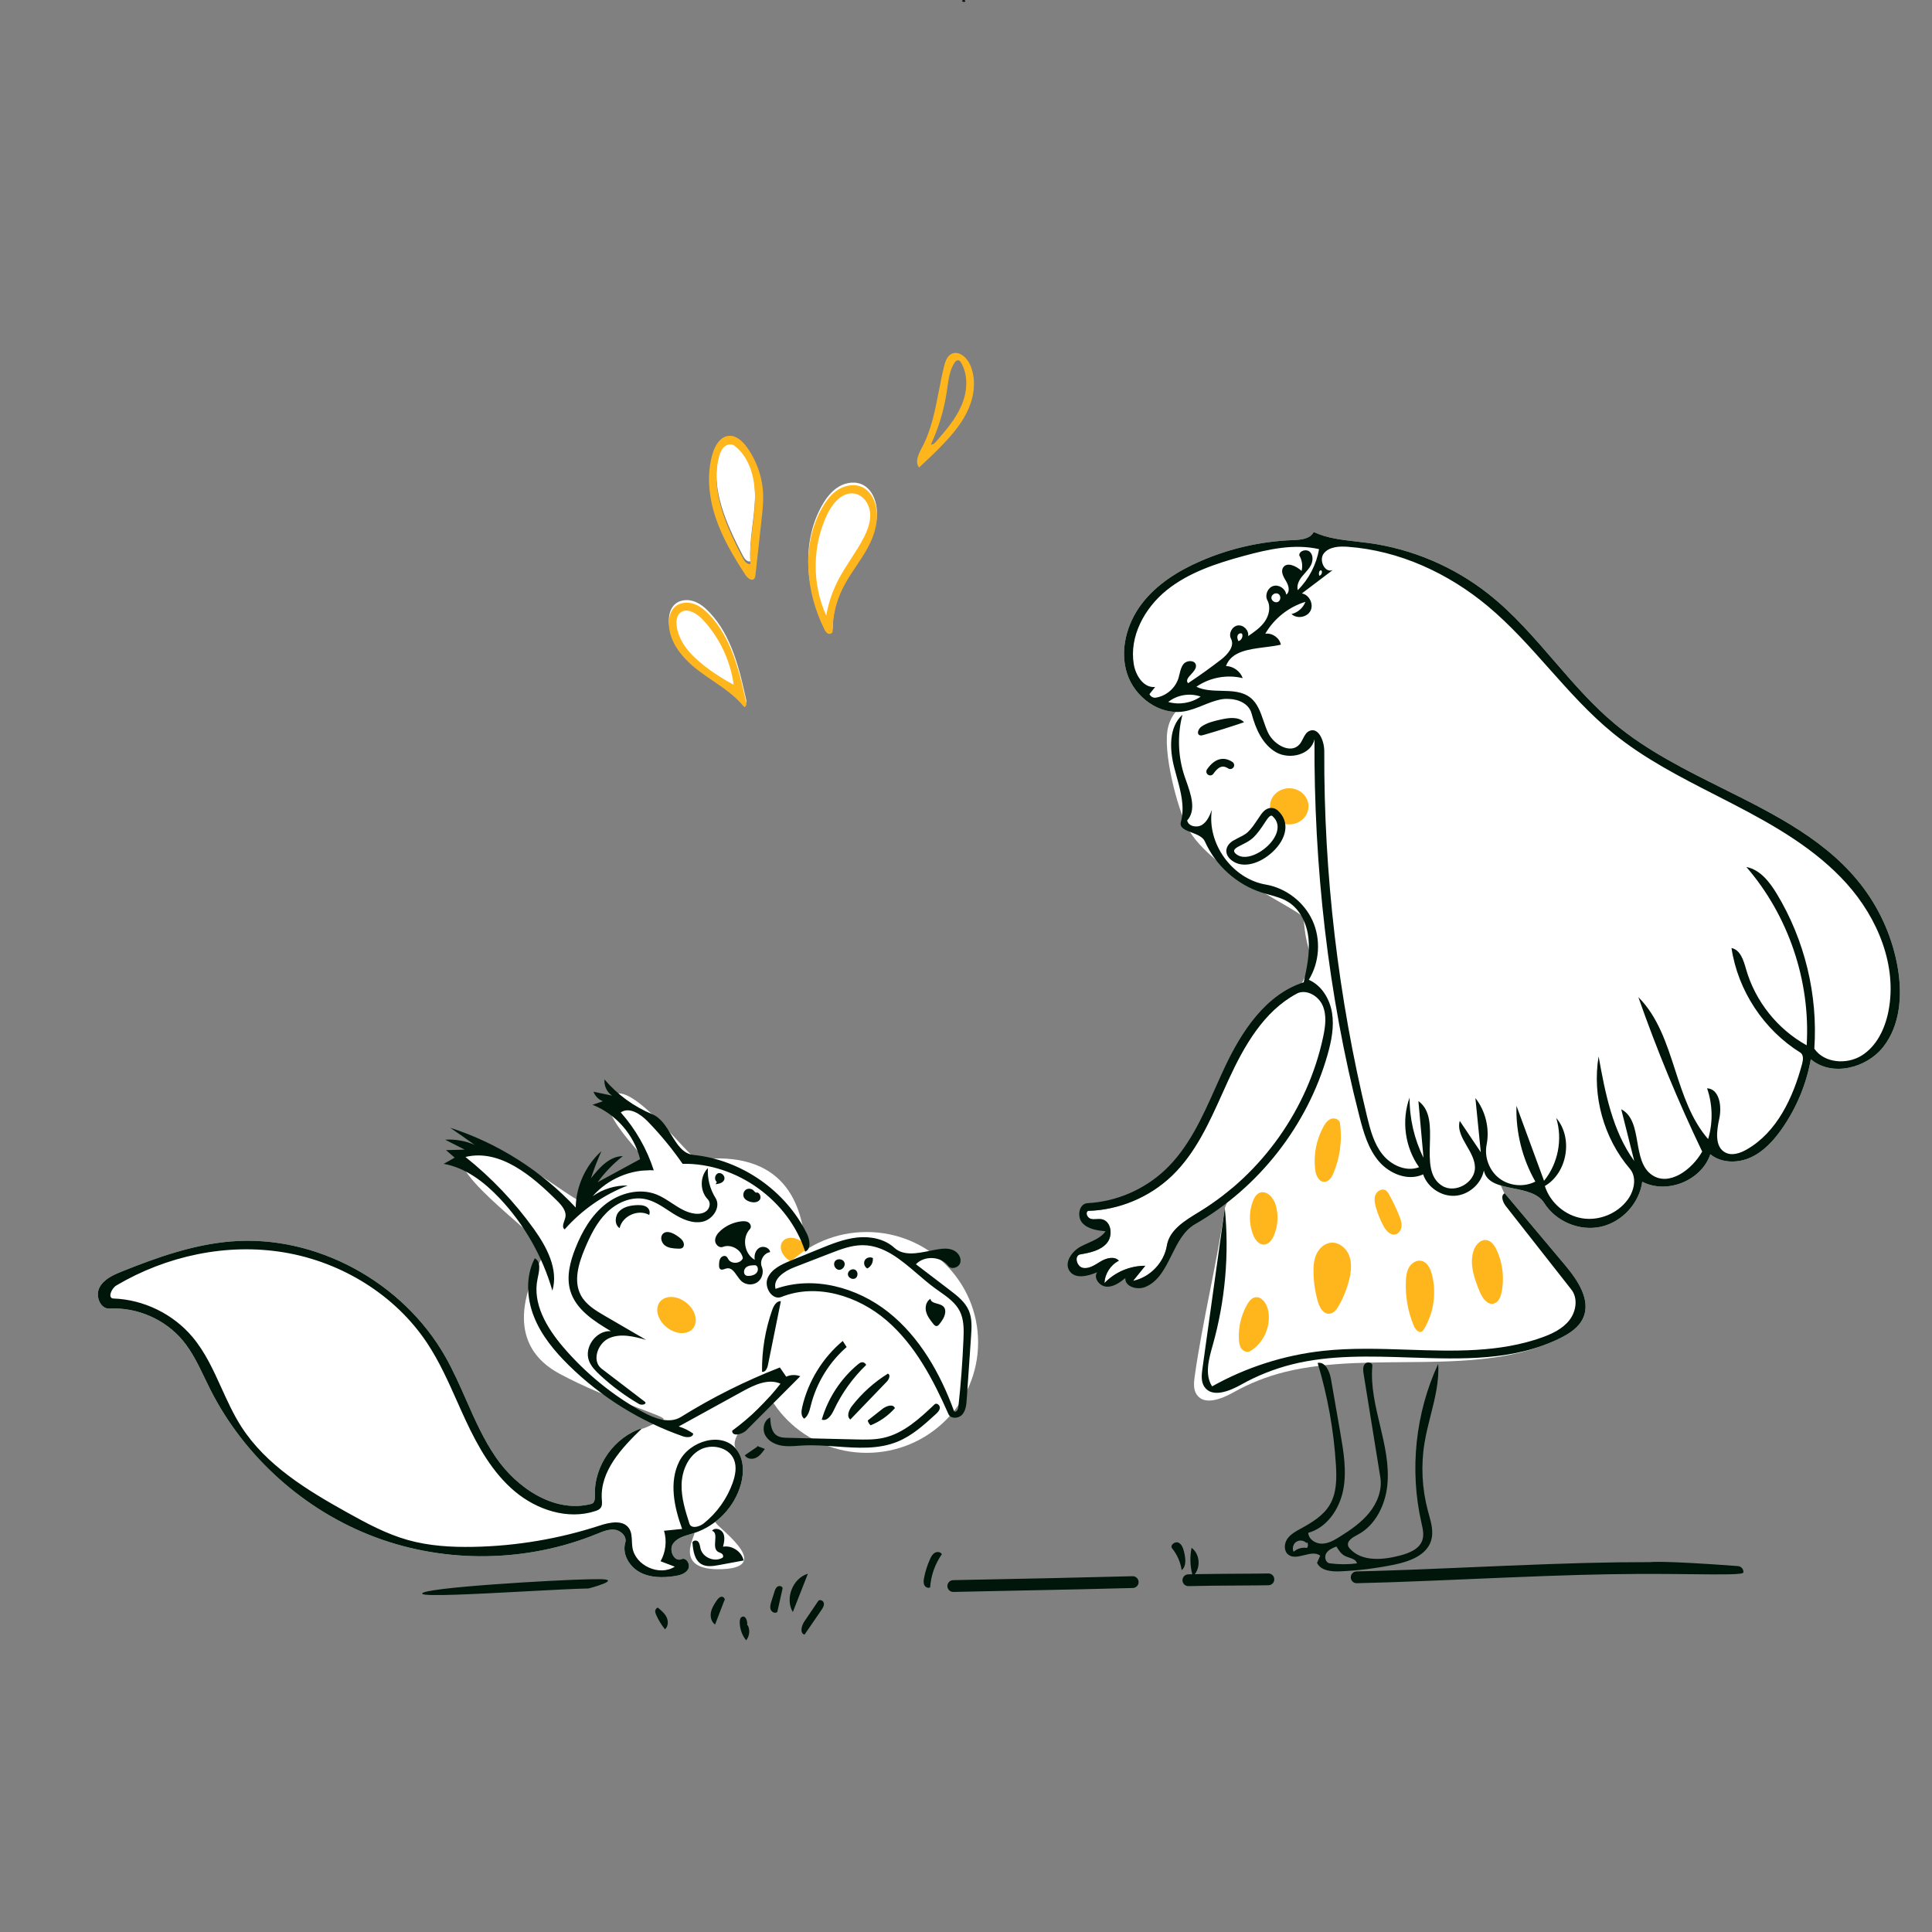 <svg width="750" height="750" viewBox="0 0 750 750" fill="none" xmlns="http://www.w3.org/2000/svg">
<rect x="0" y="0" width="750" height="750" fill="#808080" stroke="none"/>
<rect width="750" height="750" fill="none"/>
<path fill-rule="evenodd" clip-rule="evenodd" d="M285.865 668.641C336.857 685.785 392.832 681.562 445.128 668.932C518.4 651.236 590.193 615.245 634.642 554.408C649.737 533.747 661.697 509.254 660.402 483.706C658.802 452.157 637.302 423.134 640.425 391.7C642.898 366.814 660.396 345.89 666.157 321.554C674.737 285.313 652.497 244.403 617.403 231.87C596.155 224.281 572.882 226.404 550.318 226.593C507.605 226.952 464.839 219.946 424.476 205.979C401.295 197.958 378.966 187.687 356.138 178.712C274.059 146.442 180.113 131.612 98.285 164.512C64.082 178.264 31.153 202.769 21.129 238.221C11.709 271.54 24.667 307.687 45.172 335.596C65.676 363.506 93.18 385.331 117.97 409.52C142.76 433.71 165.755 461.933 173.204 495.747C177.624 515.811 176.301 536.749 180.075 556.945C189.949 609.793 234.872 651.497 285.865 668.641Z" />
<path d="M335.348 188.424C337.268 189.546 338.619 191.476 339.423 193.55C341.691 199.401 339.864 206.087 336.873 211.604C333.882 217.122 329.773 221.994 327.026 227.637C324.537 232.746 323.224 238.424 323.215 244.107C323.214 244.885 322.161 245.293 321.451 244.974C320.742 244.655 320.334 243.916 319.987 243.219C312.752 228.688 311.089 210.613 318.979 196.427C320.628 193.462 322.74 190.637 325.657 188.903C328.573 187.169 332.418 186.711 335.348 188.424Z" fill="white"/>
<path d="M269.196 233.376C271.629 234.163 273.664 235.861 275.423 237.717C284.034 246.798 287.045 259.675 289.722 271.9C289.889 272.664 289.253 273.887 288.756 273.282C283.989 267.471 277.126 263.868 271.141 259.32C265.157 254.772 259.63 248.384 259.653 240.868C259.66 238.571 260.282 236.141 261.977 234.592C263.864 232.866 266.763 232.589 269.196 233.376Z" fill="white"/>
<path fill-rule="evenodd" clip-rule="evenodd" d="M279.123 176.371C275.633 189.689 282.028 203.398 288.352 215.627C288.972 216.824 289.992 218.222 291.305 217.922C290.766 209.888 292.773 201.907 293.075 193.861C293.378 185.815 291.505 176.938 285.121 172.031C283.957 171.136 282.176 171.506 281.096 172.501C280.017 173.497 279.495 174.951 279.123 176.371L279.123 176.371Z" fill="white"/>
<path fill-rule="evenodd" clip-rule="evenodd" d="M285.857 562.625C288.79 566.318 288.872 571.588 287.628 576.138C286.049 581.917 282.462 587.084 277.726 590.742C276.544 591.655 301.353 608.195 280.602 609.133C259.851 610.072 271 594.63 269.42 595.134C266.474 596.075 263.088 596.703 261.293 599.223C259.498 601.742 261.726 606.495 264.561 605.258C266.436 604.441 268.152 607.344 267.16 609.133C266.169 610.923 263.922 611.53 261.9 611.839C257.333 612.536 252.436 612.526 248.369 610.337C244.301 608.148 241.416 603.27 242.736 598.843C243.426 596.531 241.151 594.202 238.763 593.858C236.375 593.513 234.025 594.517 231.792 595.43C204.607 606.555 173.227 607.039 145.712 596.758C118.196 586.478 94.822 565.536 81.592 539.311C78.352 532.887 75.644 526.081 71.072 520.525C64.225 512.205 53.304 507.409 42.544 507.996C38.889 508.196 36.929 503.09 38.606 499.835C40.283 496.581 43.937 494.945 47.335 493.582C60.98 488.106 75.043 483.121 89.697 481.921C122.817 479.207 156.438 497.743 172.861 526.632C180.095 539.357 184.242 553.774 192.556 565.822C200.87 577.869 215.457 587.531 229.611 583.799C230.865 583.468 230.988 581.77 230.94 580.474C230.519 569.047 238.441 557.819 249.348 554.384C248.431 555.262 251.883 553.716 257.491 551.043C259.7 549.989 236.622 543.755 217.162 533.252C196.954 522.346 202.447 501.862 211.713 485.995C213.573 482.81 172.249 454.77 179.994 447.838C190.998 437.989 224.311 468.745 226.675 466.466C228.024 465.165 229.059 462.798 229.611 462.558C234.506 460.434 238.379 455.679 242.736 454.117C245.827 453.009 249.532 454.96 252.364 454.117C255.63 453.145 230.079 431.96 237.631 425.336C245.183 418.713 268.037 450.472 270.934 450.141C336.201 442.685 305.332 529.106 306.535 530.374C310.59 534.648 280.262 555.581 285.857 562.625Z" fill="white"/>
<path fill-rule="evenodd" clip-rule="evenodd" d="M265.249 517.494C269.115 517.221 271.074 513.866 269.625 510C268.175 506.134 263.866 503.221 260 503.494C256.134 503.766 254.175 507.121 255.625 510.987C257.074 514.853 261.383 517.766 265.249 517.494Z" fill="#FFB61D"/>
<path fill-rule="evenodd" clip-rule="evenodd" d="M310.533 490.499C313.376 490.304 314.817 487.914 313.751 485.16C312.685 482.405 309.516 480.33 306.672 480.524C303.829 480.718 302.388 483.108 303.454 485.863C304.52 488.617 307.69 490.693 310.533 490.499Z" fill="#FFB61D"/>
<ellipse cx="336.433" cy="521.129" rx="43.267" ry="42.861" fill="white"/>
<path d="M478.814 540.509C474.221 543.087 467.524 545.727 464.556 541.378C463.172 539.35 463.455 536.661 463.793 534.23C466.684 513.477 472.574 489.725 475.465 468.973C481.351 455.141 501.55 380.088 509.889 375C510.764 374.467 506.557 367.944 506.12 356.439C506.019 353.767 470.042 338.458 460.969 321.267C457.114 313.965 451.079 291.311 453.504 282.114C456.703 269.986 469.416 271.974 469.712 271.375C470.327 270.129 504.63 272.124 515.435 287.897C524.157 300.629 517.21 329.622 517.402 329.571C519.963 328.889 520.138 372.035 522.687 372.514C553.785 378.369 582.888 463.849 584.119 463.218C591.925 472.509 599.732 481.801 607.538 491.092C612.479 496.973 617.725 504.715 614.539 511.703C612.893 515.315 609.328 517.642 605.775 519.412C574.297 535.094 532.784 524.11 498.663 532.627C491.736 534.357 485.041 537.015 478.814 540.509Z" fill="white"/>
<ellipse cx="500.478" cy="313.018" rx="7.478" ry="7.018" fill="#FFB61D"/>
<path fill-rule="evenodd" clip-rule="evenodd" d="M691.614 438.369C688.443 442.865 684.573 447.085 679.56 449.351C674.547 451.617 668.205 451.562 663.944 448.083C660.522 458.319 647.086 463.738 637.519 458.74C636.401 467.118 629.644 474.445 621.384 476.237C613.125 478.028 603.939 474.159 599.45 466.998C594.488 459.081 577.977 463.534 576.03 454.396C574.985 459.631 570.146 463.862 564.818 464.198C559.491 464.534 554.158 460.945 552.463 455.883C546.668 458.595 539.483 455.73 535.316 450.874C531.15 446.018 529.329 439.629 527.737 433.432C515.468 385.675 510.032 336.259 510.278 286.952C509.053 292.939 500.714 295.06 495.4 292.042C490.086 289.024 487.416 282.879 485.856 276.97C484.595 272.193 478.408 270.545 473.577 271.584C468.746 272.623 464.394 275.41 459.513 276.182C450.059 277.677 440.53 270.651 437.556 261.554C434.582 252.457 437.366 242.148 443.135 234.511C448.904 226.874 457.312 221.614 466.091 217.801C477.417 212.882 489.669 210.106 502.009 209.663C505.009 209.556 508.629 209.222 509.964 206.533C516.575 209.593 524.083 209.803 531.301 210.788C548.191 213.092 564.432 219.995 577.812 230.558C596.298 245.152 608.89 266.087 627.011 281.132C656.917 305.962 700.43 313.686 723.562 344.924C730.304 354.029 734.86 364.742 736.742 375.915C738.508 386.401 737.659 398.003 731.104 406.376C724.549 414.749 711.069 418.072 702.958 411.195C701.219 420.935 697.317 430.284 691.614 438.369Z" fill="white"/>
<path fill-rule="evenodd" clip-rule="evenodd" d="M513.654 402.49C514.514 398.433 515.101 394.052 513.416 390.263C511.73 386.474 506.948 383.798 503.295 385.76C490.531 392.616 482.895 406.094 476.851 419.262C470.806 432.43 465.374 446.428 454.917 456.457C446.239 464.779 434.407 469.729 422.388 470.065C421.184 470.755 422.11 472.776 423.447 473.15C424.783 473.525 426.223 473.057 427.591 473.288C431.371 473.927 432.181 479.598 429.715 482.532C427.248 485.466 423.146 486.298 419.369 486.95C416.876 487.381 417.921 491.74 420.41 492.193C422.899 492.646 425.186 490.929 427.362 489.64C429.538 488.35 432.64 487.548 434.355 489.407C431.127 491.023 428.901 494.474 428.76 498.08C432.835 493.82 438.705 491.333 444.6 491.37C443.023 493.322 441.446 495.274 439.869 497.227C446.451 495.853 451.906 490.153 452.989 483.517C454.003 477.309 460.286 473.671 465.653 470.389C489.964 455.524 507.748 430.368 513.654 402.49Z" fill="white"/>
<path fill-rule="evenodd" clip-rule="evenodd" d="M374.597 0.675C374.127 0.806 373.383 0.717 373.458 0.235C373.739 0.09 374.053 -0.058 374.359 0.023C374.664 0.104 374.863 0.546 374.617 0.745L374.597 0.675Z" fill="#00160A"/>
<path fill-rule="evenodd" clip-rule="evenodd" d="M457.485 598.859C456.103 598.201 454.055 599.887 455.019 601.075C456.98 603.491 458.273 606.443 458.72 609.522C460.621 608.001 460.252 605.062 459.704 602.691C459.359 601.2 458.866 599.517 457.485 598.859ZM463.821 611.102L465.3 611.07C467.941 611.022 470.625 610.992 474.19 610.966L487.827 610.875C489.413 610.86 490.848 610.842 492.355 610.818C493.618 610.798 494.658 611.806 494.678 613.069C494.698 614.332 493.69 615.372 492.427 615.392L487.067 615.458L470.668 615.571C467.234 615.606 464.546 615.653 461.378 615.73C460.115 615.761 459.066 614.763 459.035 613.5C459.004 612.237 460.003 611.188 461.266 611.157L462.826 611.124C461.981 607.778 461.889 604.243 462.565 600.859C465.68 603.132 466.167 608.125 463.821 611.102ZM361.039 605.248C361.47 604.298 361.993 603.32 362.891 602.791C363.79 602.262 365.159 602.408 365.622 603.343C362.978 607.113 361.39 611.615 361.084 616.209C360.3 616.698 359.199 616.131 358.81 615.292C358.421 614.454 358.547 613.475 358.719 612.567C359.198 610.047 359.979 607.584 361.039 605.248ZM204.147 617.758C214.16 617.221 223.465 616.722 228.486 616.642C228.486 616.642 242.734 612.92 232.064 613.035L228.388 613.085C216.654 613.271 162.819 616.352 163.91 618.695C164.464 619.886 185.531 618.756 204.147 617.758L204.147 617.758L204.147 617.758ZM442.001 614.11C441.968 612.847 440.917 611.85 439.654 611.884C429.7 612.147 420.293 612.372 408.583 612.625L370.014 613.411C368.75 613.436 367.747 614.48 367.772 615.743C367.796 617.006 368.841 618.01 370.104 617.985C391.885 617.556 406.626 617.254 419.343 616.961L439.775 616.457C441.038 616.423 442.035 615.373 442.001 614.11ZM674.684 607.953C644.701 605.709 640.595 606.417 640.595 606.417C623.585 606.417 609.198 606.81 583.324 607.88L566.776 608.583C551.172 609.249 542.37 609.594 533.805 609.842L526.604 610.03C525.341 610.059 524.341 611.107 524.371 612.37C524.401 613.633 525.449 614.633 526.712 614.603C535.678 614.392 543.052 614.145 555.411 613.639L584.374 612.415C607.321 611.471 621.147 611.068 636.03 611.002L641.604 610.993C647.175 611.003 652.336 611.058 656.892 611.107C668.911 611.235 676.726 611.319 676.794 610.405C676.888 609.145 675.943 608.048 674.684 607.953ZM313.618 610.921L307.775 625.803C304.651 620.519 307.733 612.668 313.618 610.921ZM319.81 622.319C319.627 621.343 318.179 620.698 317.623 621.52L312.265 629.432C311.139 631.094 310.391 633.99 312.314 634.564L318.843 625.048C319.405 624.23 319.993 623.294 319.81 622.319ZM278.184 621.382C278.658 620.691 279.244 619.946 280.077 619.851C280.909 619.756 281.744 620.864 281.133 621.438L277.598 630.639C276.17 629.668 275.669 627.72 275.965 626.018C276.26 624.317 277.207 622.807 278.184 621.382ZM254.376 625.255C254.278 625.823 254.5 626.394 254.736 626.921C255.626 628.915 256.774 630.793 258.142 632.494C259.435 631.389 259.504 629.325 258.764 627.794C258.023 626.263 256.662 625.14 255.342 624.067C254.845 624.262 254.466 624.729 254.376 625.255ZM290.314 631.005C291.232 632.836 290.958 635.199 289.645 636.771C288.028 634.762 287.137 632.181 287.17 629.602C287.18 628.85 287.354 627.968 288.036 627.651C289.452 626.994 290.243 629.331 290.059 630.881L290.314 631.005ZM300.61 618.001C300.86 617.209 301.157 616.354 301.854 615.902C302.551 615.451 303.743 615.754 303.808 616.582C303.106 619.635 302.42 622.691 301.75 625.752C300.965 626.494 299.55 625.831 299.177 624.817C298.804 623.802 299.13 622.678 299.456 621.648L300.61 618.001Z" fill="#00160A"/>
<path fill-rule="evenodd" clip-rule="evenodd" d="M173.149 446.48L176.504 449.403L172.249 451.803C180.73 453.294 187.96 458.84 193.881 465.091C203.466 475.21 210.58 487.653 214.438 501.046C216.846 492.782 212.311 484.174 207.303 477.173C199.781 466.658 190.795 457.192 180.686 449.133C194.1 445.906 206.547 456.459 216.326 466.192C218.09 467.948 220.002 470.17 219.466 472.6C219.374 473.016 219.223 473.459 219.071 473.905C218.623 475.213 218.169 476.541 219.202 477.243C225.836 469.718 234.304 463.823 243.663 460.213C238.85 460.101 234.013 461.582 230.086 464.368C235.907 457.651 244.921 453.831 253.796 454.318C251.133 446.05 246.739 438.344 240.979 431.842C244.309 429.555 248.684 432.488 251.496 435.387C256.43 440.474 260.946 445.966 264.984 451.79C285.899 451.4 306.225 465.972 312.57 485.906C314.989 484.852 314.394 481.262 313.227 478.896C304.984 462.181 287.778 450.231 269.237 448.344C265.103 447.924 262.855 444.25 260.55 440.483C258.568 437.245 256.545 433.937 253.243 432.57C246.102 429.613 239.68 424.936 234.674 419.046C234.41 421.469 235.597 423.994 237.631 425.336L230.392 423.799C230.998 425.485 232.377 426.875 234.058 427.494L230.007 428.875C239.059 432.411 246.175 440.542 248.48 449.983L232.004 458.943C234.777 455.136 238.08 451.716 241.789 448.812C236.569 448.839 232.615 453.332 229.398 457.443C230.566 453.855 231.927 450.331 233.473 446.889C227.329 452.389 223.619 460.515 223.487 468.759C210.232 454.528 193.29 443.76 174.776 437.802C177.962 439.97 181.118 442.183 184.242 444.44C180.665 442.873 176.711 442.178 172.815 442.432L180.387 446.286L173.149 446.48ZM263.474 553.754L288.315 540.094C292.855 537.598 298.251 535.046 302.989 537.142C297.626 544.064 291.29 550.232 284.225 555.406C284.151 557.81 288.072 556.914 289.77 555.211L310.663 534.257C308.918 533.583 306.903 533.643 305.201 534.42L302.746 530.851C289.384 536.047 276.506 542.488 264.335 550.064C259.871 552.843 254.055 550.651 249.455 548.105C237.727 541.612 227.185 532.987 218.498 522.778C212.194 515.37 206.608 505.919 208.684 496.416L208.711 496.292C209.328 493.471 210.141 489.755 207.583 488.476C204.001 495.395 204.414 503.896 207.284 511.139C210.154 518.383 215.25 524.532 220.801 529.998C233.295 542.3 248.541 551.791 265.095 557.571C266.607 558.099 268.942 558.124 269.112 556.531C267.399 555.309 265.487 554.367 263.474 553.754ZM287.787 474.124C288.76 474.016 289.817 474.026 290.625 474.58C291.432 475.133 291.799 476.404 291.125 477.114C287.927 480.482 288.92 486.809 292.995 489.037C292.676 487.298 293.261 485.285 294.787 484.392C296.314 483.5 298.701 484.315 298.971 486.062C296.47 486.432 294.761 489.462 295.738 491.793C296.607 493.867 295.836 496.499 293.986 497.776C292.136 499.054 289.401 498.841 287.77 497.293C287.161 496.715 286.628 495.955 286.102 495.204C284.972 493.592 283.872 492.022 282.104 492.382C281.858 492.432 281.606 492.521 281.354 492.609C280.739 492.826 280.129 493.041 279.632 492.683C279.145 492.331 279.116 491.629 279.133 491.028C279.16 490.125 279.202 489.17 279.701 488.416C280.199 487.663 281.327 487.252 282.031 487.818C282.278 488.018 282.434 488.299 282.589 488.58C282.649 488.688 282.708 488.796 282.773 488.9C283.998 490.851 287.479 490.571 288.376 488.449C287.806 485.088 283.776 482.807 280.602 484.048C279.184 484.602 277.621 483.098 277.604 481.577C277.587 480.055 278.615 478.721 279.751 477.708C281.976 475.725 284.826 474.454 287.787 474.124ZM293.331 491.181C292.065 491.159 290.692 491.17 289.686 491.938C288.679 492.705 288.45 494.535 289.571 495.124C289.981 495.34 290.469 495.342 290.931 495.301C291.981 495.209 293.081 494.876 293.742 494.055C294.402 493.234 294.391 491.834 293.506 491.263L293.331 491.181ZM355.564 490.783C358.834 487.311 365.235 487.639 368.133 491.428C369.328 492.99 372.198 492.113 372.761 490.229C373.324 488.345 372.02 486.285 370.256 485.417C368.491 484.549 366.414 484.621 364.47 484.921C363.326 485.097 362.144 485.336 360.951 485.576C355.949 486.584 350.737 487.635 347.148 484.366C343.356 480.914 337.856 479.858 332.756 480.4C327.657 480.941 322.83 482.899 318.082 484.836L306.978 489.365C303.406 490.822 299.497 492.601 297.997 496.155C296.497 499.708 299.776 504.91 303.356 503.473C316.956 498.009 333.047 503.014 344.154 512.576C355.262 522.137 362.262 535.545 368.185 548.951C369.038 550.882 372.098 550.731 373.51 549.162C374.923 547.593 375.137 545.317 375.281 543.211L376.971 518.646C377.199 515.325 377.405 511.859 376.105 508.794C374.672 505.417 371.633 503.039 368.716 500.814L355.564 490.783ZM344.884 509.397C332.694 499.706 315.743 495.104 301.076 500.337C299.945 496.382 304.594 493.399 308.431 491.914L322.438 486.493C326.458 484.937 330.596 483.358 334.906 483.38C343.175 483.422 349.706 489.02 356.198 494.584C358.392 496.465 360.582 498.342 362.833 499.999C363.464 500.464 364.111 500.919 364.76 501.376L364.761 501.376L364.761 501.377L364.762 501.377L364.762 501.377C367.826 503.534 370.936 505.723 372.595 509.025C374.233 512.285 374.17 516.107 374.02 519.753C373.655 528.647 372.984 537.529 372.011 546.378C371.909 547.307 370.992 548.541 370.377 547.838C365.037 533.21 357.073 519.088 344.884 509.397ZM247.394 467.819C249.055 467.755 251.011 467.98 251.858 469.409C252.252 470.074 252.313 470.926 252.018 471.64C247.781 469.24 241.581 472.005 240.536 476.761C238.427 475.396 238.657 471.966 240.428 470.184C242.199 468.402 244.884 467.917 247.394 467.819ZM274.804 453.446C271.631 456.64 271.628 462.422 274.799 465.618C275.958 466.787 275.591 468.913 274.361 470.006C273.131 471.1 271.34 471.33 269.706 471.133C266.401 470.733 263.598 468.892 260.772 467.035C258.873 465.787 256.963 464.533 254.884 463.705C248.36 461.107 240.639 463.096 235.106 467.42C229.573 471.745 225.948 478.081 223.364 484.611C221.289 489.853 219.792 495.683 221.397 501.088C223.558 508.364 230.615 512.882 237.147 516.749C231.462 516.368 226.587 523.03 228.672 528.333C229.515 530.475 231.18 532.176 232.865 533.744C237.502 538.058 242.619 541.855 248.093 545.042C249.118 545.639 251.192 545.118 250.417 544.219L233.529 531.314C229.637 528.34 231.978 521.462 236.458 519.484C240.939 517.505 246.115 518.811 250.829 520.142L234.774 510.806C231.209 508.733 227.469 506.485 225.511 502.856C222.538 497.345 224.58 490.553 226.997 484.776C229.113 479.721 231.557 474.662 235.441 470.796C239.325 466.929 244.923 464.407 250.304 465.447C253.646 466.093 256.546 467.995 259.417 469.878L259.418 469.878L259.418 469.878L259.418 469.878L259.418 469.879L259.418 469.879L259.419 469.879L259.419 469.879L259.419 469.879L259.419 469.879L259.42 469.879L259.42 469.88L259.42 469.88L259.42 469.88L259.421 469.88L259.421 469.88L259.421 469.88C260.009 470.266 260.596 470.651 261.185 471.023C264.651 473.218 268.718 475.122 272.731 474.266C276.744 473.411 279.961 468.541 277.776 465.068C275.612 461.628 274.556 457.502 274.804 453.446ZM262.941 479.804C264.108 480.609 265.391 481.608 265.483 483.023C265.515 483.508 265.375 484.028 265.009 484.348C264.556 484.744 263.891 484.744 263.289 484.722C261.505 484.659 259.604 484.557 258.159 483.509C256.714 482.461 256.095 480.095 257.414 478.893C258.911 477.53 261.274 478.655 262.941 479.804ZM74.722 519.017C67.187 510.053 55.755 504.487 44.053 504.082C41.688 504 43.177 500.188 45.214 498.986C64.653 487.513 88.052 482.468 110.316 486.189C132.58 489.909 153.439 502.651 165.886 521.482C170.538 528.52 173.982 536.244 177.424 543.965L177.424 543.965L177.424 543.966C178.553 546.499 179.682 549.032 180.854 551.541C185.597 561.693 191.263 571.743 199.842 578.952C208.421 586.161 220.458 590.098 231.102 586.594C231.889 586.335 232.709 586.004 233.194 585.333C233.805 584.489 233.721 583.364 233.643 582.311C233.637 582.227 233.631 582.143 233.625 582.06C232.858 571.106 241.417 561.979 249.348 554.384C238.441 557.819 230.519 569.047 230.94 580.474C230.988 581.77 230.865 583.468 229.611 583.799C215.457 587.531 200.87 577.869 192.556 565.822C187.765 558.88 184.358 551.151 180.947 543.412L180.947 543.412L180.947 543.412L180.946 543.411L180.946 543.411L180.946 543.411L180.946 543.411L180.946 543.41L180.946 543.41L180.946 543.41L180.945 543.41L180.945 543.409L180.945 543.409L180.945 543.409L180.945 543.408L180.945 543.408C178.437 537.718 175.926 532.023 172.861 526.632C156.438 497.743 122.817 479.207 89.697 481.921C75.043 483.121 60.98 488.106 47.335 493.582C43.937 494.945 40.283 496.581 38.606 499.835C36.929 503.09 38.889 508.196 42.544 507.996C53.304 507.409 64.225 512.205 71.072 520.525C74.614 524.829 77.037 529.884 79.456 534.93L79.456 534.93C80.159 536.398 80.862 537.864 81.592 539.311C94.822 565.536 118.196 586.478 145.712 596.758C173.227 607.039 204.607 606.555 231.792 595.43L231.991 595.349C234.164 594.458 236.446 593.523 238.763 593.858C241.151 594.202 243.426 596.531 242.736 598.843C241.416 603.27 244.301 608.148 248.369 610.337C252.436 612.526 257.333 612.536 261.9 611.839C263.922 611.53 266.169 610.923 267.16 609.133C268.152 607.344 266.436 604.441 264.561 605.258C261.726 606.495 259.498 601.742 261.293 599.223C262.805 597.101 265.444 596.321 267.999 595.565C268.478 595.424 268.955 595.283 269.42 595.134C278.13 592.352 285.218 584.958 287.628 576.138C288.872 571.588 288.79 566.318 285.857 562.625C280.262 555.581 267.72 559.297 263.683 567.336C259.646 575.375 261.716 585.083 264.804 593.531L257.776 594.238C258.941 598.15 258.444 602.529 256.431 606.081L261.952 608.18C255.912 612.031 246.524 607.733 245.492 600.645C245.381 599.884 245.346 599.096 245.312 598.31C245.232 596.49 245.152 594.677 244.128 593.221C241.795 589.903 236.722 590.941 232.867 592.2C217.025 597.373 200.411 600.176 183.748 600.489C175.168 600.65 166.497 600.141 158.24 597.804C149.959 595.46 142.305 591.341 134.787 587.152C119.193 578.464 103.274 568.798 93.639 553.77C90.628 549.074 88.305 543.957 85.987 538.849C82.81 531.849 79.641 524.868 74.722 519.017ZM271.553 562.894C276.085 560.292 282.91 561.746 284.91 566.574C286.092 569.425 285.462 572.699 284.431 575.608C282.245 581.775 278.301 587.308 273.185 591.387C271.474 592.751 268.306 593.567 267.639 591.483C266.047 586.506 264.437 581.409 264.595 576.186C264.753 570.962 267.021 565.496 271.553 562.894ZM293.979 561.347L296.911 562.467C295.964 563.805 294.954 565.198 293.478 565.911C292.002 566.625 289.922 566.375 289.125 564.942L293.878 561.682L293.979 561.347ZM305.777 558.157C304.355 558.123 302.856 558.067 301.647 557.316C299.42 555.931 299.096 552.878 299.009 550.257C296.535 551.306 295.79 554.78 297.055 557.15C298.32 559.521 301.008 560.835 303.666 561.235C305.735 561.546 307.832 561.398 309.926 561.249C310.521 561.207 311.116 561.165 311.71 561.133C315.98 560.907 320.326 561.219 324.659 561.53C332.867 562.12 341.025 562.706 348.514 559.614C354.131 557.295 358.739 553.113 363.224 549.012C363.986 548.315 364.805 547.504 364.846 546.471C364.887 545.439 363.559 544.451 362.81 545.162C356.995 550.688 350.772 556.438 342.941 558.177C339.437 558.954 335.807 558.873 332.219 558.787L305.777 558.157ZM293.428 462.992C294.797 462.52 295.803 464.766 294.856 465.861C293.908 466.957 292.171 466.9 290.812 466.397C290.059 466.119 289.313 465.704 288.885 465.024C288.235 463.989 288.578 462.458 289.608 461.8C290.638 461.142 292.171 461.475 292.837 462.5L293.428 462.992ZM328.664 522.924L327.16 520.558C319.296 527.135 313.666 536.337 311.388 546.332C311.036 547.879 310.897 549.813 312.185 550.739C313.747 549.66 314.251 547.643 314.715 545.786L314.776 545.541C316.965 536.826 321.883 528.818 328.664 522.924ZM278.268 458.816C277.105 457.98 277.502 455.803 278.885 455.431C280.268 455.059 281.704 456.742 281.118 458.049C280.59 459.228 279.097 459.549 277.816 459.719L278.268 458.816ZM280.756 595.194C279.988 593.584 277.462 592.805 276.419 594.252C277.894 594.713 277.772 596.373 277.644 598.114C277.524 599.735 277.4 601.427 278.555 602.285C278.808 602.473 279.1 602.595 279.393 602.717C279.693 602.842 279.994 602.967 280.251 603.164C280.758 603.552 280.954 604.477 280.38 604.756C277.337 606.515 272.853 604.645 271.962 601.245C271.897 600.998 271.846 600.742 271.796 600.485L271.796 600.485L271.795 600.485L271.795 600.485L271.795 600.485C271.641 599.707 271.487 598.924 270.936 598.379C270.205 597.654 268.504 598.18 268.835 599.156C269.105 602.155 269.64 605.598 272.216 607.157C274.216 608.368 276.757 607.983 279.056 607.557L288.678 605.777C287.924 602.311 284.164 599.799 280.674 600.43C281.106 598.7 281.525 596.803 280.756 595.194ZM319.011 551.088C321.429 542.761 326.386 535.189 333.053 529.645C333.49 529.281 333.964 528.913 334.527 528.836C335.245 528.738 335.999 529.201 336.236 529.885C331.025 534.894 326.749 540.871 323.689 547.42C322.761 549.407 321.064 551.862 319.011 551.088ZM298.104 529.964L303.13 505.12C301.428 504.99 300.355 506.877 299.786 508.486C297.064 516.171 295.716 524.34 295.824 532.492C297.059 532.836 297.85 531.221 298.104 529.964ZM330.105 551.052C328.509 549.879 329.529 547.355 330.745 545.791C334.598 540.835 339.335 536.569 344.664 533.252C345.83 533.68 345.125 535.446 344.264 536.341L330.105 551.052ZM347.401 546.64C346.713 544.862 344.028 545.775 342.53 546.957L336.855 551.433C337.016 552.155 337.419 552.821 337.983 553.299C341.58 551.847 344.833 549.547 347.401 546.64ZM331.933 492.9C330.744 492.288 329.079 493.36 329.143 494.696C329.208 496.031 330.969 496.938 332.093 496.214C333.218 495.491 333.122 493.512 331.933 492.9ZM336.7 492.415C338.109 491.713 339.002 490.091 338.84 488.525L339.007 488.478C337.974 487.765 336.367 488.121 335.732 489.204C335.098 490.286 335.573 491.863 336.7 492.415ZM365.911 512.284C365.528 512.897 365.107 513.487 364.651 514.049C364.372 514.393 364.03 514.753 363.587 514.779C363.052 514.811 362.631 514.35 362.297 513.93C361.133 512.467 359.938 510.942 359.494 509.126C359.05 507.309 359.58 505.112 361.208 504.194C361.327 505.382 362.508 505.713 363.764 506.065C364.638 506.31 365.547 506.565 366.16 507.125C367.543 508.389 366.903 510.695 365.911 512.284ZM324.118 489.639C324.962 488.435 327.131 488.625 327.752 489.958C328.373 491.291 327.123 493.074 325.659 492.946C324.194 492.817 323.274 490.843 324.118 489.639Z" fill="#00160A"/>
<path fill-rule="evenodd" clip-rule="evenodd" d="M516.585 482.416C519.716 482.07 522.655 484.511 523.764 487.459C524.872 490.407 524.505 493.704 523.753 496.762C522.887 500.283 521.53 503.684 519.733 506.835C518.891 508.312 517.703 509.89 516.005 509.994C513.678 510.136 512.245 507.525 511.597 505.286C510.533 501.611 509.958 497.794 509.894 493.969C509.853 491.519 510.037 489 511.075 486.781C512.112 484.563 514.151 482.685 516.585 482.416Z" fill="#FFB61D"/>
<path fill-rule="evenodd" clip-rule="evenodd" d="M357.902 173.748C356.595 176.192 355.052 179.324 356.8 181.475C359.969 178.532 363.116 175.562 366.105 172.437C370.098 168.263 373.861 163.727 376.108 158.406C378.354 153.084 378.938 146.841 376.587 141.565C375.324 138.731 372.198 135.994 369.414 137.364C367.654 138.229 366.951 140.334 366.48 142.238C365.707 145.362 365.093 148.545 364.478 151.727C363.007 159.343 361.537 166.953 357.902 173.748ZM373.296 157.299C371.057 162.569 367.246 166.988 363.496 171.314C362.931 171.964 362.219 172.676 361.364 172.573C364.413 166.007 366.509 158.999 367.566 151.836C367.635 151.366 367.701 150.892 367.767 150.417C368.226 147.114 368.693 143.753 370.452 140.951C370.838 140.336 371.478 139.686 372.174 139.892C372.578 140.012 372.843 140.391 373.059 140.753C375.983 145.675 375.534 152.03 373.296 157.299ZM296.259 192.258C296.082 185.597 293.849 179.005 289.943 173.607C288.236 171.249 285.769 168.93 282.87 169.199C279.544 169.507 277.525 173.009 276.592 176.217C274.247 184.271 275.152 193.012 277.817 200.966C280.481 208.92 284.822 216.2 289.408 223.224C290.177 224.402 291.765 225.691 292.756 224.693C293.131 224.314 293.21 223.741 293.268 223.212L295.678 201.309C296.009 198.301 296.34 195.282 296.259 192.258ZM288.353 216.627C282.028 204.398 275.633 190.689 279.123 177.371C279.495 175.951 280.017 174.497 281.096 173.501C282.176 172.506 283.957 172.136 285.122 173.031C291.505 177.938 293.378 186.815 293.075 194.861C292.954 198.091 292.558 201.311 292.162 204.527C291.572 209.323 290.982 214.113 291.305 218.922C289.992 219.222 288.972 217.824 288.353 216.627ZM339.423 194.55C338.618 192.476 337.268 190.547 335.347 189.424C332.418 187.711 328.573 188.169 325.656 189.903C322.74 191.637 320.628 194.462 318.979 197.427C311.089 211.613 312.752 229.689 319.987 244.219C320.334 244.916 320.742 245.655 321.451 245.974C322.161 246.293 323.214 245.885 323.215 245.107C323.224 239.424 324.537 233.746 327.026 228.637C328.531 225.546 330.444 222.687 332.358 219.826C333.939 217.463 335.52 215.1 336.873 212.604C339.864 207.087 341.691 200.402 339.423 194.55ZM321.192 199.542C323.269 195.241 327.188 190.728 331.875 191.648C335.164 192.293 337.427 195.618 337.766 198.952C338.104 202.287 336.893 205.587 335.377 208.577C333.89 211.507 332.097 214.266 330.305 217.024C328.587 219.668 326.87 222.311 325.421 225.106C323.17 229.447 321.586 234.132 320.741 238.948C315.124 226.599 315.294 211.759 321.192 199.542ZM261.977 235.592C263.864 233.866 266.763 233.589 269.196 234.376C271.629 235.163 273.664 236.861 275.423 238.717C284.034 247.798 287.045 260.675 289.722 272.9C289.889 273.664 289.253 274.887 288.756 274.282C285.41 270.202 281.03 267.211 276.647 264.217C274.786 262.946 272.925 261.675 271.141 260.32C265.157 255.772 259.63 249.384 259.653 241.868C259.66 239.571 260.282 237.141 261.977 235.592ZM263.865 238.048C262.681 239.208 262.495 241.05 262.665 242.699C263.343 249.256 268.321 254.523 273.533 258.56C277.068 261.297 280.84 263.727 284.794 265.814C283.531 256.32 279.194 247.26 272.591 240.323C270.273 237.889 266.265 235.695 263.865 238.048Z" fill="#FFB61D"/>
<path fill-rule="evenodd" clip-rule="evenodd" d="M551.77 489.458C554.034 489.928 555.246 492.389 555.838 494.624C557.729 501.751 556.607 509.626 552.801 515.942C552.586 516.299 552.349 516.665 551.989 516.875C550.749 517.598 549.427 516.059 548.869 514.736C546.546 509.231 545.477 503.202 545.765 497.234C545.856 495.366 546.099 493.436 547.077 491.842C548.055 490.248 549.939 489.078 551.77 489.458L551.77 489.458Z" fill="#FFB61D"/>
<path fill-rule="evenodd" clip-rule="evenodd" d="M581.005 485.253C583.368 490.348 584.046 496.208 582.909 501.708C582.533 503.526 581.7 505.574 579.905 506.049C577.368 506.719 575.428 503.845 574.418 501.424C572.354 496.48 570.438 491.019 571.923 485.872C572.609 483.492 574.59 481.043 577.041 481.398C578.945 481.674 580.196 483.507 581.005 485.253L581.005 485.253Z" fill="#FFB61D"/>
<path fill-rule="evenodd" clip-rule="evenodd" d="M520.181 435.99C521.085 442.522 520.207 449.293 517.666 455.378C517.002 456.969 515.908 458.735 514.185 458.807C511.963 458.899 510.798 456.198 510.534 453.989C509.861 448.352 510.974 442.514 513.675 437.52C514.381 436.214 515.284 434.887 516.67 434.353C518.056 433.819 519.977 434.519 520.181 435.99V435.99Z" fill="#FFB61D"/>
<path fill-rule="evenodd" clip-rule="evenodd" d="M492.176 508.199C493.683 514.338 490.752 521.3 485.306 524.512C484.213 525.156 482.72 524.592 481.957 523.577C481.195 522.563 481.003 521.237 480.933 519.97C480.676 515.284 481.794 510.531 484.113 506.45C484.803 505.236 485.718 503.992 487.073 503.654C489.536 503.041 491.571 505.733 492.176 508.199L492.176 508.199Z" fill="#FFB61D"/>
<path fill-rule="evenodd" clip-rule="evenodd" d="M486.5 479.446C484.83 475.308 484.771 470.544 486.338 466.366C486.847 465.009 487.624 463.613 488.96 463.051C491.72 461.889 494.433 464.978 495.264 467.855C496.384 471.729 496.107 475.992 494.495 479.689C493.766 481.361 492.475 483.102 490.652 483.16C488.671 483.223 487.241 481.283 486.5 479.446H486.5Z" fill="#FFB61D"/>
<path fill-rule="evenodd" clip-rule="evenodd" d="M543.136 471.847C543.679 473.179 544.193 474.583 544.078 476.017C543.962 477.451 543.039 478.92 541.629 479.208C539.676 479.606 538.057 477.721 537.093 475.977C535.788 473.615 534.77 471.094 534.069 468.488C533.65 466.934 533.355 465.233 533.986 463.753C534.618 462.273 536.524 461.249 537.902 462.081C538.53 462.46 538.92 463.125 539.274 463.767C540.718 466.382 542.008 469.081 543.136 471.847H543.136Z" fill="#FFB61D"/>
<path fill-rule="evenodd" clip-rule="evenodd" d="M691.614 438.369C688.443 442.865 684.573 447.085 679.56 449.351C674.547 451.617 668.205 451.562 663.945 448.083C660.522 458.319 647.086 463.738 637.519 458.74C636.401 467.118 629.644 474.445 621.384 476.237C613.125 478.028 603.939 474.159 599.45 466.998C597.114 463.271 592.22 462.285 587.49 461.333C582.171 460.262 577.061 459.233 576.03 454.396C574.985 459.631 570.146 463.862 564.819 464.198C559.491 464.534 554.158 460.945 552.464 455.883C546.668 458.595 539.483 455.73 535.316 450.874C531.15 446.018 529.329 439.629 527.737 433.432C515.468 385.675 510.032 336.259 510.278 286.952C509.053 292.939 500.714 295.06 495.4 292.042C490.086 289.024 487.417 282.879 485.856 276.97C484.595 272.193 478.408 270.545 473.577 271.584C471.328 272.068 469.183 272.931 467.039 273.792C464.579 274.782 462.121 275.77 459.513 276.182C450.059 277.677 440.53 270.651 437.556 261.554C434.582 252.457 437.367 242.148 443.135 234.511C448.904 226.874 457.312 221.614 466.091 217.801C477.417 212.882 489.669 210.106 502.009 209.663C505.01 209.556 508.63 209.222 509.964 206.533C515.155 208.936 520.899 209.581 526.621 210.224C528.187 210.4 529.75 210.576 531.301 210.788C548.192 213.092 564.432 219.995 577.812 230.558C587.372 238.105 595.356 247.349 603.344 256.597C610.801 265.23 618.262 273.868 627.011 281.132C639.422 291.436 654.177 298.795 668.845 306.11C689.523 316.422 710.03 326.649 723.562 344.924C730.304 354.029 734.86 364.742 736.742 375.915C738.508 386.401 737.659 398.003 731.104 406.376C724.549 414.749 711.069 418.072 702.959 411.195C701.219 420.935 697.317 430.284 691.614 438.369ZM503.794 229.098C508.098 224.811 511.026 219.164 512.049 213.176C502.424 210.983 492.385 213.204 482.861 215.798C472.227 218.694 461.447 222.208 452.874 229.133C444.3 236.058 438.279 247.113 440.152 257.974C440.903 262.333 444.037 267.166 448.433 266.678L446.222 269.461C446.606 270.333 447.566 270.915 448.516 270.852C452.585 270.288 456.206 267.241 457.457 263.328C457.635 262.772 457.772 262.195 457.909 261.618L457.909 261.618L457.909 261.618L457.909 261.618C458.243 260.21 458.577 258.803 459.5 257.718C460.801 256.189 463.958 256.229 464.261 258.214C464.456 259.5 463.39 260.666 462.393 261.755C461.267 262.986 460.23 264.12 461.206 265.22C465.579 262.323 469.848 259.268 474 256.062C476.582 254.068 479.401 250.864 477.88 247.978C476.83 245.985 478.252 243.155 480.478 242.809C482.704 242.463 484.919 244.726 484.524 246.944C486.916 245.308 489.364 243.618 491.013 241.235C492.662 238.852 493.364 235.588 491.997 233.032C490.918 231.013 492.107 228.144 494.299 227.481C496.49 226.818 499.07 228.546 499.291 230.825C500.903 229.795 500.278 227.301 499.286 225.666C498.294 224.03 497.087 222.002 498.083 220.369C499.544 217.977 503.212 219.723 505.272 221.623C505.784 219.603 505.453 217.383 504.373 215.6C504.323 213.729 507.224 212.966 508.549 214.289C509.874 215.611 509.71 217.868 508.827 219.52C508.248 220.603 507.428 221.522 506.607 222.443L506.607 222.443L506.607 222.443C506.176 222.925 505.746 223.408 505.349 223.915C504.196 225.39 503.299 227.292 503.794 229.098ZM662.683 422.471C667.521 422.735 668.457 429.533 667.419 434.266C666.382 438.998 665.527 445.288 669.859 447.458C672.435 448.749 675.555 447.667 678.057 446.238C689.844 439.509 696.082 426.068 699.585 412.956C699.994 411.426 700.209 409.435 698.864 408.599C684.677 399.778 674.653 384.547 672.164 368.028C675.603 368.691 676.854 372.835 677.813 376.204C681.353 388.644 690.023 399.539 701.35 405.784C702.875 380.854 694.283 355.451 677.938 336.566C683.253 337.581 686.947 342.346 689.747 346.976C700.589 364.905 705.752 386.213 704.319 407.116C708.215 412.745 716.929 413.37 722.732 409.738C728.534 406.106 731.733 399.37 733.072 392.657C736.604 374.948 728.93 356.432 716.861 342.999C704.792 329.567 688.769 320.405 672.731 312.105C670.573 310.988 668.406 309.881 666.237 308.772L666.234 308.77C652.29 301.644 638.288 294.487 626.175 284.614C617.049 277.175 609.205 268.36 601.358 259.544L601.358 259.544C593.812 251.065 586.265 242.585 577.575 235.324C562.225 222.501 543.178 213.715 523.229 212.262C519.887 212.019 516.024 212.2 513.924 214.812C511.825 217.424 514.306 222.615 517.381 221.283L505.372 230.37C508.233 230.867 510.052 234.474 508.751 237.07C507.45 239.666 503.47 240.366 501.361 238.371C503.788 237.806 505.881 235.97 506.756 233.638C500.253 235.61 494.562 240.136 491.176 246.028C493.865 245.608 496.704 247.593 497.232 250.262C495.276 250.709 493.141 250.98 490.996 251.252C484.553 252.07 478.017 252.899 475.929 258.553C478.77 258.62 481.472 260.576 482.423 263.253C476.315 261.754 469.586 263.006 464.426 266.603C467.376 268.012 470.78 268.092 474.15 268.172C478.225 268.268 482.249 268.363 485.358 270.805C488.151 272.998 489.325 276.419 490.504 279.86C491.038 281.414 491.572 282.973 492.258 284.423C494.462 289.085 501.05 292.855 504.45 288.979C505.009 288.342 505.411 287.552 505.809 286.771C506.45 285.513 507.08 284.277 508.334 283.736C511.913 282.194 514.099 287.745 514.082 291.643C513.882 339.346 519.471 387.071 530.688 433.437C531.946 438.639 533.36 444 536.709 448.176C540.057 452.351 545.886 455.023 550.883 453.105C545.395 445.399 543.976 434.958 547.207 426.067C547.144 434.137 549.008 442.215 552.599 449.442L550.622 427.443C555.439 430.893 555.258 437.435 555.079 443.93C554.895 450.56 554.714 457.141 559.851 460.334C564.905 463.475 572.689 459.085 572.574 453.136C572.518 450.213 570.959 447.525 569.426 444.881C567.57 441.68 565.751 438.543 566.673 435.129L574.842 447.282L572.747 426.266C576.709 431.315 578.34 438.122 577.098 444.419C576.148 449.24 578.167 454.523 582.09 457.482C586.014 460.44 591.649 460.927 596.023 458.687C590.95 449.803 588.383 439.505 588.692 429.279L599.393 458.387C604.854 451.702 606.688 442.224 604.116 433.985C610.75 441.708 608.491 455.259 599.712 460.412C601.731 466.807 607.539 471.843 614.156 472.936C620.773 474.028 627.892 471.127 631.86 465.72C634.424 462.227 635.529 457.009 632.712 453.716C622.582 441.876 618.016 425.466 620.574 410.095C623.148 424.293 625.943 439.025 634.417 450.704L629.36 430.616C633.79 432.914 634.7 438.12 635.622 443.387C636.495 448.378 637.377 453.425 641.273 456.105C647.941 460.693 656.8 454.088 660.787 447.045C651.432 427.532 643.155 407.502 636.005 387.078C643.564 394.646 646.917 404.985 650.281 415.356C653.41 425.005 656.548 434.683 663.093 442.181C665.017 435.785 664.871 428.783 662.683 422.471ZM466.095 270.421C461.913 268.92 456.979 269.736 453.504 272.505C457.729 273.727 462.489 272.939 466.095 270.421ZM496.294 230.575C495.257 229.897 493.618 230.726 493.549 231.964C493.481 233.202 495.018 234.207 496.124 233.647C497.231 233.087 497.332 231.254 496.294 230.575ZM480.796 248.881C481.935 248.549 482.62 247.139 482.178 246.038C481.616 245.574 480.683 246.015 480.43 246.699C480.177 247.382 480.41 248.147 480.722 248.806L480.796 248.881ZM512.237 223.479C513.026 223.233 513.429 222.173 513.004 221.465C512.07 221.102 511.761 222.738 512.214 223.631L512.237 223.479ZM489.855 346.5C480.139 343.391 471.885 335.986 467.744 326.663C466.933 324.839 464.668 323.971 462.561 323.163C460.063 322.206 457.786 321.333 458.417 319.052C460.022 313.257 458.369 307.252 456.747 301.362L456.747 301.362C456.42 300.171 456.093 298.986 455.795 297.808C454.023 290.8 453.672 282.308 459.032 277.458C456.958 285.367 457.278 293.886 459.939 301.617C460.108 302.11 460.286 302.612 460.466 303.12C462.338 308.419 464.472 314.461 460.86 318.51C461.348 320.814 464.64 321.463 466.634 320.209C468.627 318.956 469.595 316.609 470.443 314.412C468.465 327.463 478.36 341.163 491.371 343.389C499.228 344.733 506.266 350.173 509.547 357.437C512.827 364.702 512.254 373.579 508.067 380.362C513.093 382.537 516.246 387.844 517.103 393.253C517.96 398.662 516.849 404.188 515.352 409.456C507.553 436.895 488.689 461.018 463.939 475.203C459.541 477.724 457.165 482.503 454.81 487.24C452.237 492.417 449.688 497.545 444.55 499.62C441.428 500.88 436.637 499.506 436.854 496.146C434.724 497.851 432.315 499.624 429.59 499.488C426.865 499.352 424.336 496.109 425.909 493.88C422.352 495.416 417.458 496.622 415.229 493.453C412.991 490.272 415.959 485.885 419.362 484.004C420.352 483.458 421.407 482.987 422.461 482.517C425.03 481.37 427.594 480.226 429.202 477.986C425.926 477.663 422.324 477.181 420.142 474.716C417.96 472.252 418.893 467.235 422.18 467.062C433.256 466.48 444.077 461.867 452.166 454.279C461.428 445.592 466.7 433.78 471.923 422.078L471.923 422.078L471.923 422.078L471.924 422.078L471.924 422.078L471.924 422.078C473.072 419.504 474.219 416.936 475.404 414.408C481.982 400.383 491.357 386.064 506.106 381.326C507.304 375.78 508.509 370.126 507.97 364.478C507.432 358.83 504.86 353.083 500.029 350.107C497.803 348.735 495.267 348.035 492.731 347.335L492.731 347.335L492.73 347.335L492.729 347.335L492.728 347.334L492.728 347.334C491.764 347.068 490.801 346.803 489.855 346.5ZM465.653 470.389C489.965 455.524 507.748 430.368 513.654 402.49C514.514 398.433 515.101 394.052 513.416 390.263C511.731 386.474 506.948 383.798 503.295 385.76C490.531 392.616 482.895 406.094 476.851 419.262C476.087 420.926 475.332 422.604 474.577 424.285L474.577 424.285L474.576 424.286L474.576 424.286C469.352 435.906 464.052 447.696 454.917 456.457C446.239 464.78 434.407 469.729 422.388 470.065C421.184 470.755 422.11 472.776 423.447 473.15C424.177 473.355 424.937 473.308 425.701 473.261H425.701C426.335 473.223 426.97 473.184 427.591 473.288C431.371 473.927 432.181 479.598 429.715 482.532C427.249 485.466 423.146 486.298 419.369 486.951C416.876 487.381 417.922 491.74 420.41 492.193C422.562 492.585 424.564 491.354 426.473 490.18L426.475 490.179C426.773 489.996 427.069 489.814 427.362 489.64C429.538 488.35 432.64 487.548 434.355 489.407C431.127 491.023 428.901 494.474 428.76 498.08C432.835 493.82 438.705 491.333 444.6 491.37L439.869 497.227C446.451 495.853 451.906 490.153 452.989 483.517C453.968 477.519 459.867 473.92 465.104 470.724L465.156 470.693C465.322 470.591 465.488 470.49 465.653 470.389ZM481.814 537.509C477.221 540.087 470.525 542.727 467.556 538.377C466.172 536.35 466.455 533.661 466.794 531.229L475.465 468.973C477.241 486.825 475.635 505.007 470.759 522.272C469.269 527.547 467.57 533.575 470.532 538.187C483.77 530.772 498.51 526.053 513.593 524.403C524.452 523.215 535.519 523.583 546.55 523.95C564.31 524.54 581.979 525.128 598.541 519.213C602.564 517.776 606.613 515.849 609.241 512.482C611.87 509.115 612.642 503.977 610.004 500.617L584.598 468.258C583.398 466.73 582.39 464.104 584.119 463.218L607.538 491.092C612.479 496.972 617.725 504.715 614.539 511.703C612.893 515.315 609.328 517.642 605.775 519.412C587.886 528.324 567.723 527.655 547.386 526.98C531.94 526.467 516.392 525.951 501.663 529.627C494.736 531.357 488.041 534.015 481.814 537.509ZM512.508 603.912L511.272 606.709C512.722 609.737 516.808 610.142 520.162 609.997C527.253 609.692 534.319 608.819 541.271 607.389C547.119 606.186 553.768 603.79 555.546 598.09C556.591 594.741 555.607 591.191 554.658 587.767C554.541 587.345 554.424 586.924 554.312 586.506C552.012 577.938 551.561 568.878 552.997 560.123C553.581 556.567 554.472 553.043 555.362 549.525C557.044 542.876 558.721 536.246 558.308 529.448C549.46 548.538 547.128 570.577 551.785 591.096L551.838 591.329C552.338 593.524 552.864 595.837 552.131 597.956C550.94 601.401 546.999 602.934 543.474 603.86C536.861 605.599 528.815 606.318 524.139 601.328C523.815 600.983 523.509 600.605 523.36 600.155C522.717 598.209 525.112 596.778 526.934 595.838C533.888 592.249 537.763 584.337 538.556 576.552C539.35 568.767 537.549 560.975 535.732 553.364L535.722 553.321C533.908 545.723 532.057 537.97 532.733 530.188C532.848 528.865 530.661 528.486 529.819 529.513C528.977 530.54 529.143 532.033 529.355 533.344L535.843 573.527C536.629 578.394 534.66 583.397 531.56 587.231C528.461 591.065 524.319 593.903 520.144 596.526C518.013 597.865 515.723 599.203 513.207 599.251C510.69 599.299 507.96 597.546 507.856 595.031C515.09 593.048 519.942 585.873 521.408 578.517C522.873 571.162 521.589 563.569 520.304 556.179L516.682 535.349C516.161 532.357 514.483 528.501 511.503 529.087C515.369 541.898 517.754 555.156 518.594 568.512C518.932 573.883 518.939 579.598 516.179 584.217C513.651 588.446 509.199 591.088 504.878 593.454C502.953 594.509 500.94 595.611 499.71 597.43C498.479 599.248 498.344 602.016 500.022 603.431C501.694 604.841 503.981 604.277 506.277 603.71C508.537 603.153 510.807 602.593 512.508 603.912ZM523.732 604.647C525.115 605.115 526.482 605.578 526.774 606.907C523.259 607.361 519.684 607.349 516.172 606.874C514.568 606.657 514.009 604.384 514.842 602.996C515.674 601.607 517.29 600.93 518.798 600.341C519.657 601.749 520.586 603.223 522.049 603.985C522.559 604.251 523.147 604.449 523.732 604.647ZM503.186 598.55C504.379 597.73 506.162 597.926 507.147 598.987L507.432 598.742C507.879 599.376 507.848 600.306 507.358 600.909C505.525 600.59 503.558 601.159 502.178 602.406C501.539 601.107 501.993 599.371 503.186 598.55ZM478.42 295.785C474.875 293.461 471.398 294.565 468.57 298.662C468.099 299.343 468.27 300.278 468.952 300.748C469.633 301.219 470.568 301.048 471.038 300.366C473.016 297.502 474.735 296.956 476.775 298.294C477.468 298.748 478.397 298.554 478.852 297.861C479.306 297.169 479.112 296.239 478.42 295.785ZM465.676 285.397C464.408 284.829 465.265 282.857 466.405 282.062C468.61 280.525 471.308 279.906 473.931 279.319C477.026 278.626 480.74 278.101 482.952 280.374C477.731 282.15 472.468 283.802 467.168 285.327C466.679 285.468 466.141 285.605 465.676 285.397ZM489.672 315.99C490.257 315.218 490.783 314.674 491.442 314.259C492.895 313.344 494.691 313.412 496.033 314.633C500.956 319.11 499.388 325.648 494.113 330.627C489.215 335.25 482.59 337.29 478.308 334.127C475.03 331.705 475.517 328.388 478.571 326.434L478.657 326.381C479.498 325.869 482.195 324.513 482.161 324.533L482.447 324.376C483.285 323.911 483.896 323.494 484.338 323.078C485.019 322.437 485.681 321.682 486.357 320.792C486.874 320.111 488.039 318.381 488.795 317.257C489.141 316.743 489.401 316.357 489.475 316.256L489.672 315.99ZM480.091 331.714C486.107 336.158 501.333 323.508 494.015 316.852C493.152 316.068 492.189 317.532 490.786 319.664C489.662 321.372 488.256 323.509 486.394 325.262C485.202 326.385 483.568 327.2 482.147 327.909C479.675 329.142 477.845 330.055 480.091 331.714Z" fill="#00160A"/>
</svg>
